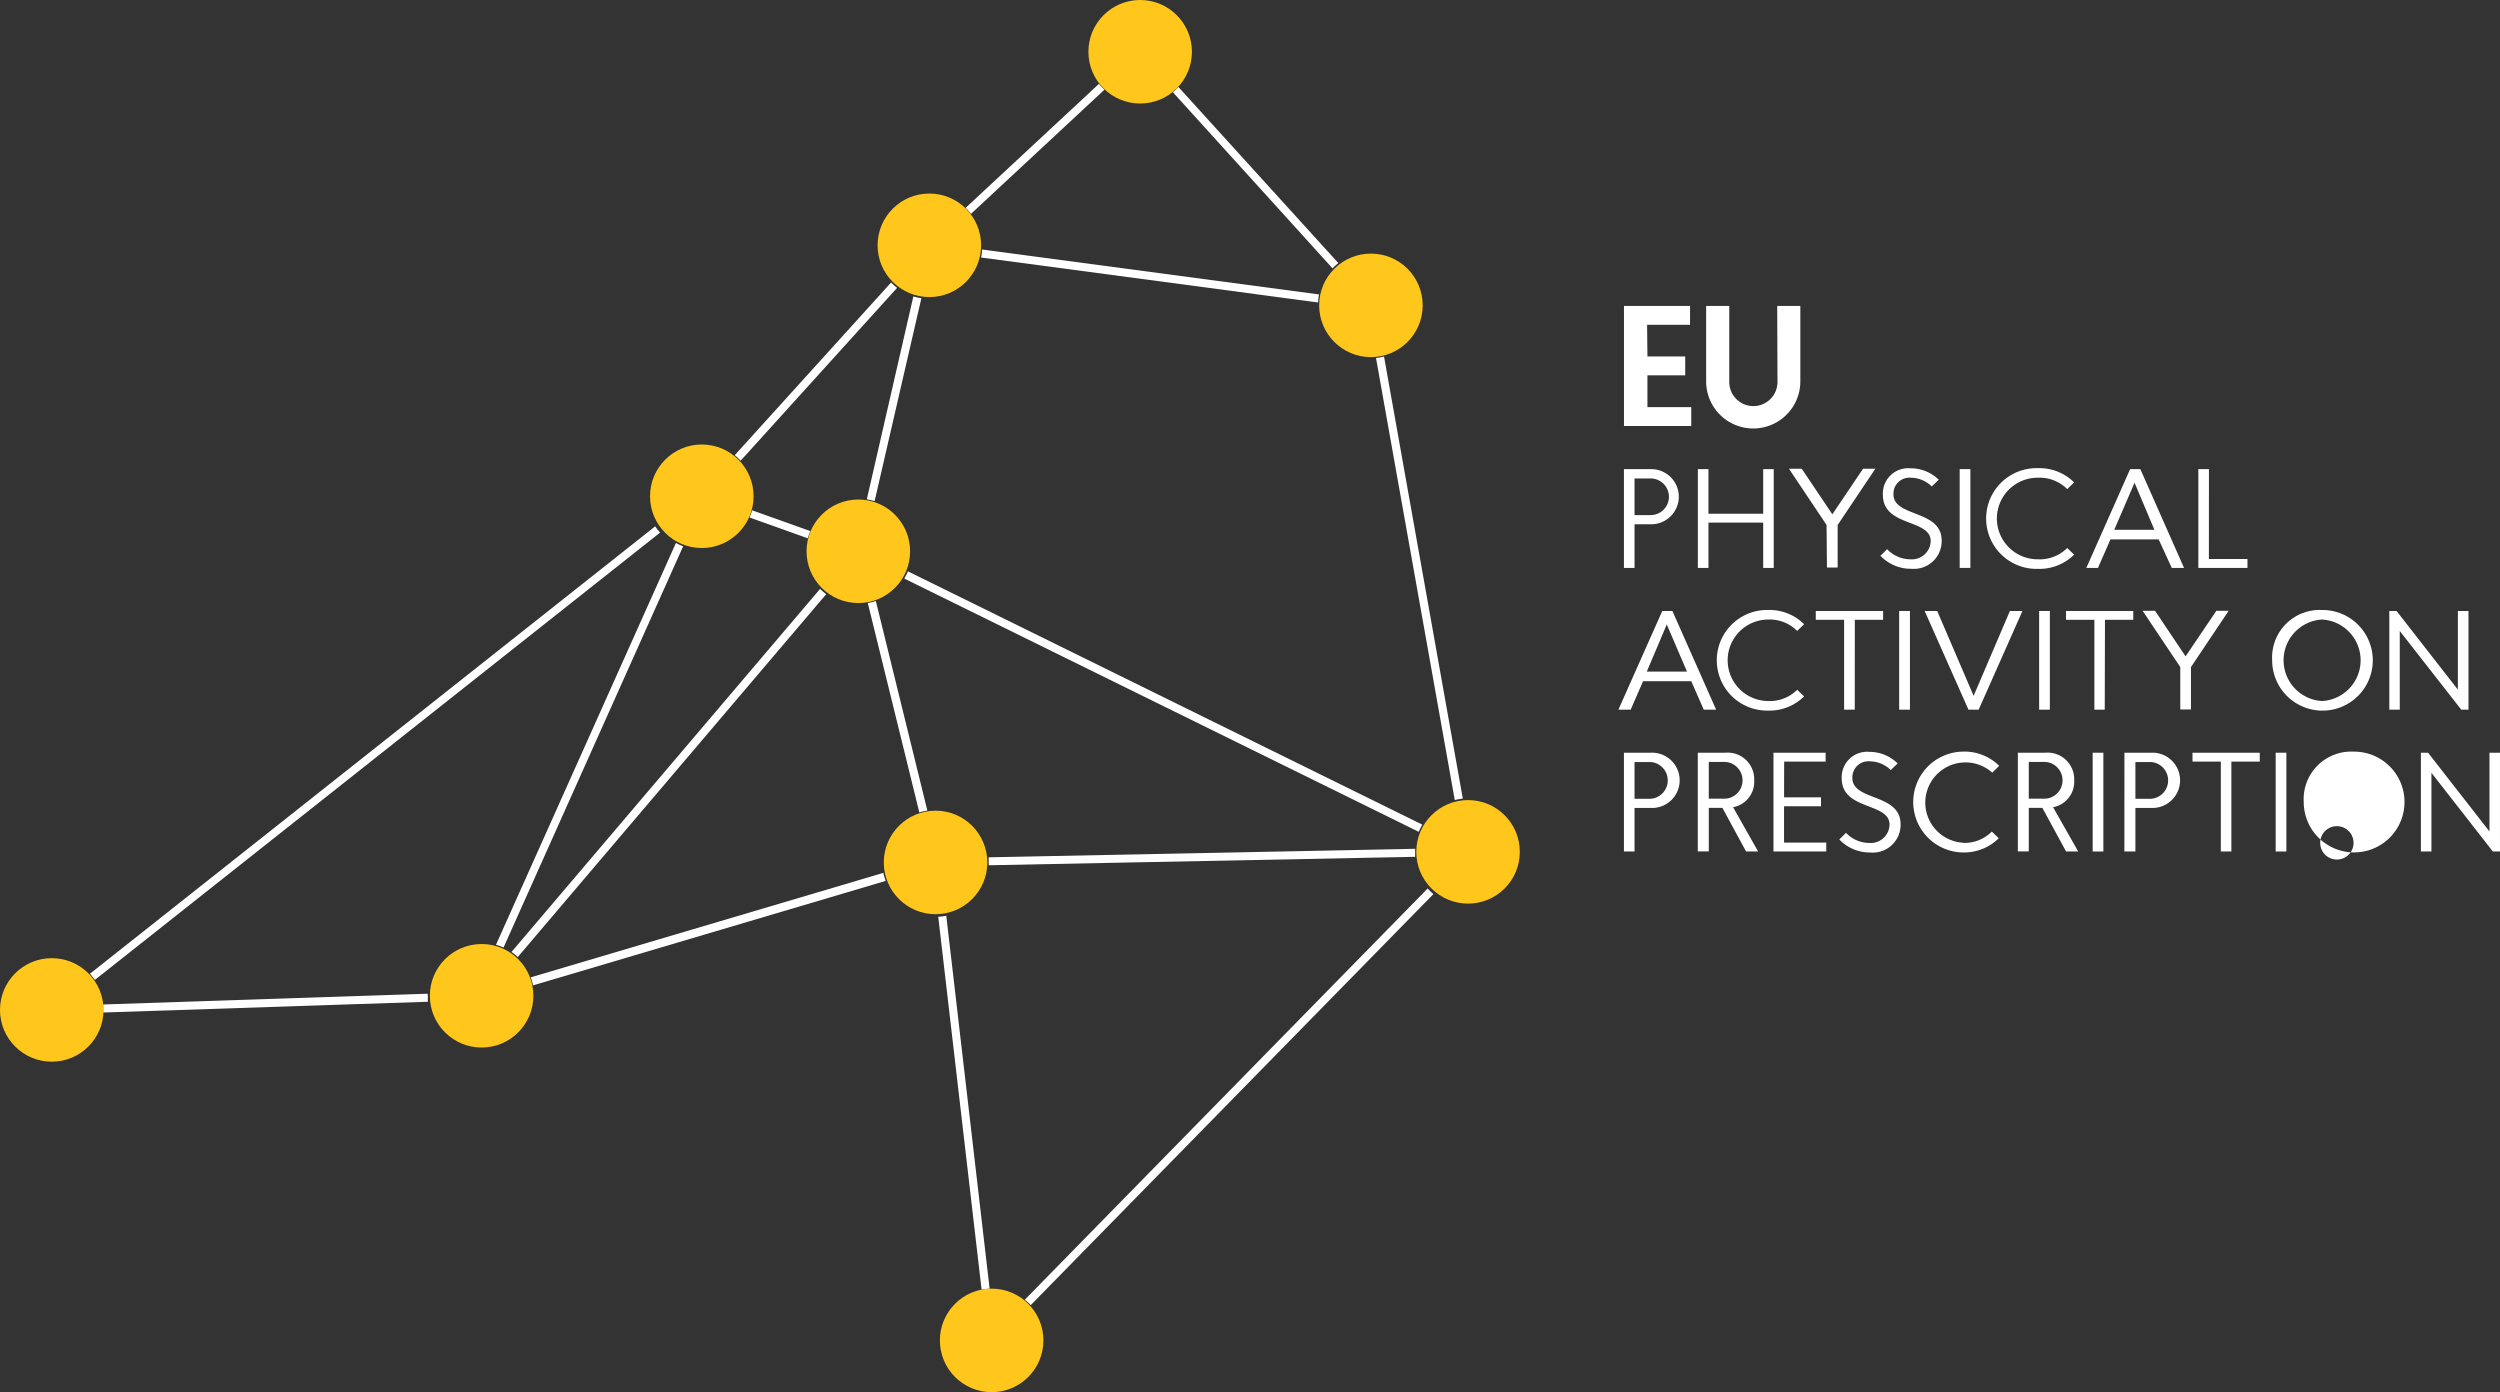 <svg xmlns="http://www.w3.org/2000/svg" width="173" height="96.336" viewBox="0 0 173 96.336">
  <rect x="0" y="0" width="173" height="96.336" fill="#333333" stroke="none"/>
  <g id="logo_baltas" transform="translate(0 0)">
    <g id="EUPAP" transform="translate(0 0)">
      <path id="Path_263" data-name="Path 263" d="M202.624,41.348h2.614v1.307h-2.614v2.2h3.031v1.307H201V37.85h4.572v1.307H202.6Z" transform="translate(-88.621 -16.681)" fill="#fff"/>
      <path id="Path_264" data-name="Path 264" d="M216.077,37.85h1.6v5.223a3.259,3.259,0,1,1-6.518,0V37.85h1.6v5.223a1.669,1.669,0,1,0,3.337,0Z" transform="translate(-93.094 -16.681)" fill="#fff"/>
      <path id="Path_265" data-name="Path 265" d="M201,58.05h1.846a1.908,1.908,0,1,1,0,3.815h-1.112v3.02H201Zm1.846.645h-1.112v2.536h1.112a1.268,1.268,0,1,0,0-2.536Z" transform="translate(-88.624 -25.586)" fill="#fff"/>
      <path id="Path_266" data-name="Path 266" d="M210.874,61.137h3.788V58.05h.729v6.835h-.729V61.749h-3.788v3.137h-.734V58.05h.734Z" transform="translate(-92.649 -25.586)" fill="#fff"/>
      <path id="Path_267" data-name="Path 267" d="M224.013,61.893,221.41,58h.884l2.119,3.154L226.538,58h.851l-2.609,3.893v2.942h-.74Z" transform="translate(-97.615 -25.564)" fill="#fff"/>
      <path id="Path_268" data-name="Path 268" d="M236.3,59.2a2.108,2.108,0,0,0-1.44-.606,1.112,1.112,0,0,0-1.212,1.151c0,1.6,3.337,1.046,3.337,3.2a1.924,1.924,0,0,1-2.1,1.952,2.9,2.9,0,0,1-2.136-.9l.462-.456a2.225,2.225,0,0,0,1.607.7,1.3,1.3,0,0,0,1.407-1.263c0-1.552-3.309-.962-3.309-3.2a1.752,1.752,0,0,1,1.891-1.835,2.781,2.781,0,0,1,1.974.79Z" transform="translate(-102.621 -25.537)" fill="#fff"/>
      <path id="Path_269" data-name="Path 269" d="M242.58,58.05h.74v6.835h-.74Z" transform="translate(-106.97 -25.586)" fill="#fff"/>
      <path id="Path_270" data-name="Path 270" d="M249.542,64.234a2.675,2.675,0,0,0,1.991-.784l.478.462a3.409,3.409,0,0,1-2.5.984,3.486,3.486,0,1,1,0-6.969,3.41,3.41,0,0,1,2.5.984l-.478.467a2.681,2.681,0,0,0-1.991-.79,2.823,2.823,0,1,0,0,5.645Z" transform="translate(-108.482 -25.53)" fill="#fff"/>
      <path id="Path_271" data-name="Path 271" d="M263.006,62.911h-3.337l-.862,1.974H258l3.031-6.835h.706l3.026,6.835h-.851Zm-3.076-.662h2.781l-1.374-3.259Z" transform="translate(-113.626 -25.586)" fill="#fff"/>
      <path id="Path_272" data-name="Path 272" d="M272.664,64.268h2.67v.617h-3.4V58.05h.734Z" transform="translate(-119.809 -25.586)" fill="#fff"/>
      <path id="Path_273" data-name="Path 273" d="M205.335,80.461H202l-.856,1.969h-.851l3.037-6.83h.7l3.026,6.83h-.856Zm-3.076-.667h2.781l-1.4-3.259Z" transform="translate(-88.3 -33.321)" fill="#fff"/>
      <path id="Path_274" data-name="Path 274" d="M216.1,81.78A2.692,2.692,0,0,0,218.091,81l.478.456a3.387,3.387,0,0,1-2.5.984,3.482,3.482,0,1,1,0-6.963,3.409,3.409,0,0,1,2.5.984l-.478.467a2.681,2.681,0,0,0-1.991-.79,2.82,2.82,0,1,0,0,5.64Z" transform="translate(-93.726 -33.267)" fill="#fff"/>
      <path id="Path_275" data-name="Path 275" d="M227.437,82.43H226.7V76.212H224.74V75.6H229.4v.612h-1.958Z" transform="translate(-99.088 -33.321)" fill="#fff"/>
      <path id="Path_276" data-name="Path 276" d="M235.09,75.6h.745v6.83h-.745Z" transform="translate(-103.667 -33.321)" fill="#fff"/>
      <path id="Path_277" data-name="Path 277" d="M241.937,82.43h-.706L238.2,75.6h.868l2.52,5.873L244.1,75.6h.868Z" transform="translate(-105.014 -33.321)" fill="#fff"/>
      <path id="Path_278" data-name="Path 278" d="M252.13,75.6h.74v6.83h-.74Z" transform="translate(-111.021 -33.321)" fill="#fff"/>
      <path id="Path_279" data-name="Path 279" d="M258.151,82.43h-.717V76.212H255.47V75.6h4.655v.612h-1.958Z" transform="translate(-112.503 -33.321)" fill="#fff"/>
      <path id="Path_280" data-name="Path 280" d="M267.608,79.473,265,75.58h.862l2.113,3.154,2.13-3.154h.851l-2.608,3.893V82.41h-.74Z" transform="translate(-116.733 -33.313)" fill="#fff"/>
      <path id="Path_281" data-name="Path 281" d="M284.564,75.477a3.482,3.482,0,1,1-3.448,3.482,3.293,3.293,0,0,1,3.448-3.482Zm0,6.3a2.824,2.824,0,0,0,0-5.64,2.825,2.825,0,0,0,0,5.64Z" transform="translate(-123.883 -33.265)" fill="#fff"/>
      <path id="Path_282" data-name="Path 282" d="M296.2,75.6l4.244,5.445V75.6h.734v6.83h-.5l-4.255-5.445V82.43H295.7V75.6Z" transform="translate(-130.359 -33.321)" fill="#fff"/>
      <path id="Path_283" data-name="Path 283" d="M201,93.138h1.846a1.913,1.913,0,1,1,0,3.821h-1.112v3.014H201Zm1.846.645h-1.112v2.542h1.112a1.274,1.274,0,0,0,0-2.542Z" transform="translate(-88.624 -41.05)" fill="#fff"/>
      <path id="Path_284" data-name="Path 284" d="M211.842,96.95h-.94v3.014h-.762v-6.83h1.913a1.841,1.841,0,0,1,1.991,1.913,1.785,1.785,0,0,1-1.463,1.858l1.735,3.065h-.834Zm.211-3.176H210.9v2.542h1.151a1.274,1.274,0,0,0,0-2.542Z" transform="translate(-92.653 -41.047)" fill="#fff"/>
      <path id="Path_285" data-name="Path 285" d="M220.244,96.227H222.8v.617h-2.558v2.514h2.92v.617H219.51V93.14h3.61v.617h-2.87Z" transform="translate(-96.786 -41.052)" fill="#fff"/>
      <path id="Path_286" data-name="Path 286" d="M231.219,94.284a2.108,2.108,0,0,0-1.446-.606,1.112,1.112,0,0,0-1.212,1.157c0,1.6,3.337,1.04,3.337,3.2a1.924,1.924,0,0,1-2.1,1.952,2.925,2.925,0,0,1-2.141-.9l.462-.462a2.225,2.225,0,0,0,1.607.7,1.3,1.3,0,0,0,1.407-1.268c0-1.552-3.309-.968-3.309-3.2a1.758,1.758,0,0,1,1.9-1.835,2.781,2.781,0,0,1,1.969.8Z" transform="translate(-100.377 -40.994)" fill="#fff"/>
      <path id="Path_287" data-name="Path 287" d="M240.2,99.317a2.664,2.664,0,0,0,1.991-.784l.478.462a3.409,3.409,0,0,1-2.5.984A3.49,3.49,0,0,1,240.2,93a3.409,3.409,0,0,1,2.5.984l-.478.473a2.781,2.781,0,1,0-1.991,4.85Z" transform="translate(-104.356 -40.989)" fill="#fff"/>
      <path id="Path_288" data-name="Path 288" d="M251.176,96.95h-.94v3.014h-.756v-6.83h1.908a1.841,1.841,0,0,1,1.991,1.913,1.785,1.785,0,0,1-1.463,1.858l1.741,3.065h-.84Zm.211-3.176h-1.151v2.542h1.151a1.274,1.274,0,0,0,0-2.542Z" transform="translate(-109.845 -41.047)" fill="#fff"/>
      <path id="Path_289" data-name="Path 289" d="M258.79,93.14h.74v6.835h-.74Z" transform="translate(-113.977 -41.052)" fill="#fff"/>
      <path id="Path_290" data-name="Path 290" d="M262.74,93.138h1.841a1.913,1.913,0,1,1,0,3.821H263.5v3.014h-.762Zm1.841.645H263.5v2.542h1.079a1.274,1.274,0,0,0,0-2.542Z" transform="translate(-115.73 -41.05)" fill="#fff"/>
      <path id="Path_291" data-name="Path 291" d="M273.9,99.975h-.729V93.757H271.21V93.14h4.655v.617H273.9Z" transform="translate(-119.489 -41.052)" fill="#fff"/>
      <path id="Path_292" data-name="Path 292" d="M281.56,93.14h.74v6.835h-.74Z" transform="translate(-124.083 -41.052)" fill="#fff"/>
      <path id="Path_293" data-name="Path 293" d="M288.493,93a3.487,3.487,0,1,1-3.448,3.487A3.293,3.293,0,0,1,288.493,93Zm0,6.307a1.154,1.154,0,1,0,0,.011Z" transform="translate(-125.627 -40.987)" fill="#fff"/>
      <path id="Path_294" data-name="Path 294" d="M300.125,93.14l4.249,5.451V93.14h.728v6.835h-.495l-4.249-5.445v5.445h-.729V93.14Z" transform="translate(-132.103 -41.052)" fill="#fff"/>
      <path id="Path_295" data-name="Path 295" d="M107.41,74.469l3.565,14.488a4.236,4.236,0,0,1,.556-.128l-3.565-14.5a3.662,3.662,0,0,1-.556.139Z" transform="translate(-47.358 -32.74)" fill="#fff"/>
      <path id="Path_296" data-name="Path 296" d="M119.863,19.429l9.238-8.593a3.755,3.755,0,0,1-.378-.406l-9.233,8.587A3.275,3.275,0,0,1,119.863,19.429Z" transform="translate(-52.673 -4.629)" fill="#fff"/>
      <path id="Path_297" data-name="Path 297" d="M145.14,11.187l11.046,12.186a3.561,3.561,0,0,1,.4-.367L145.518,10.82a4.122,4.122,0,0,1-.378.367Z" transform="translate(-63.974 -4.802)" fill="#fff"/>
      <path id="Path_298" data-name="Path 298" d="M96.975,64.6l-4.027-1.44a3.479,3.479,0,0,1-.178.5L96.808,65.1A3.109,3.109,0,0,1,96.975,64.6Z" transform="translate(-40.903 -27.848)" fill="#fff"/>
      <path id="Path_299" data-name="Path 299" d="M122.256,106v.206l29.511-.584v-.556l-29.516.59C122.25,105.771,122.256,105.888,122.256,106Z" transform="translate(-53.838 -46.33)" fill="#fff"/>
      <path id="Path_300" data-name="Path 300" d="M111.79,71.141l35.6,17.525a3.752,3.752,0,0,1,.25-.495L112.04,70.64A4.205,4.205,0,0,1,111.79,71.141Z" transform="translate(-49.213 -31.104)" fill="#fff"/>
      <path id="Path_301" data-name="Path 301" d="M91.326,47.276l10.829-11.963a2.9,2.9,0,0,1-.412-.373L90.92,46.892a3.773,3.773,0,0,1,.406.384Z" transform="translate(-40.076 -15.393)" fill="#fff"/>
      <path id="Path_302" data-name="Path 302" d="M175.751,74.72a4.479,4.479,0,0,1,.556-.1l-5.451-30.59a4.379,4.379,0,0,1-.556.1Z" transform="translate(-75.081 -19.357)" fill="#fff"/>
      <path id="Path_303" data-name="Path 303" d="M84.627,72.76,63.27,97.888a3.735,3.735,0,0,1,.434.35L85.05,73.127A3.341,3.341,0,0,1,84.627,72.76Z" transform="translate(-27.875 -32.011)" fill="#fff"/>
      <path id="Path_304" data-name="Path 304" d="M35.293,123l-22.453.745v.556l22.47-.745a2.985,2.985,0,0,1,0-.389A.531.531,0,0,1,35.293,123Z" transform="translate(-5.699 -54.235)" fill="#fff"/>
      <path id="Path_305" data-name="Path 305" d="M116.686,113.06a3.707,3.707,0,0,1-.556.067l3,25.8a4.6,4.6,0,0,1,.556-.061Z" transform="translate(-51.204 -49.688)" fill="#fff"/>
      <path id="Path_306" data-name="Path 306" d="M144.737,33.989,121.422,30.88a3.542,3.542,0,0,1-.072.556l23.321,3.109A3.543,3.543,0,0,1,144.737,33.989Z" transform="translate(-53.459 -13.614)" fill="#fff"/>
      <path id="Path_307" data-name="Path 307" d="M73.823,67.07,61.37,94.879a3.243,3.243,0,0,1,.523.189L74.323,67.3A3.719,3.719,0,0,1,73.823,67.07Z" transform="translate(-27.049 -29.498)" fill="#fff"/>
      <path id="Path_308" data-name="Path 308" d="M65.64,115.23a3.237,3.237,0,0,1,.161.556l24.405-7.23a3.482,3.482,0,0,1-.161-.556Z" transform="translate(-28.915 -47.598)" fill="#fff"/>
      <path id="Path_309" data-name="Path 309" d="M154.611,109.66,126.73,138.12a3.275,3.275,0,0,1,.412.373l27.865-28.443A3.729,3.729,0,0,1,154.611,109.66Z" transform="translate(-55.815 -48.179)" fill="#fff"/>
      <path id="Path_310" data-name="Path 310" d="M50.645,65.424a3.643,3.643,0,0,1-.339-.434L11.19,95.952a4.094,4.094,0,0,1,.339.428Z" transform="translate(-4.966 -28.569)" fill="#fff"/>
      <path id="Path_311" data-name="Path 311" d="M107.829,50.826l3.237-14.044a3.6,3.6,0,0,1-.556-.122L107.29,50.7A4.02,4.02,0,0,1,107.829,50.826Z" transform="translate(-47.306 -16.148)" fill="#fff"/>
      <ellipse id="Ellipse_43" data-name="Ellipse 43" cx="3.582" cy="3.582" rx="3.582" ry="3.582" transform="translate(75.317)" fill="#ffc71b"/>
      <ellipse id="Ellipse_44" data-name="Ellipse 44" cx="3.582" cy="3.582" rx="3.582" ry="3.582" transform="translate(60.729 13.393)" fill="#ffc71b"/>
      <ellipse id="Ellipse_45" data-name="Ellipse 45" cx="3.582" cy="3.582" rx="3.582" ry="3.582" transform="translate(91.286 17.549)" fill="#ffc71b"/>
      <ellipse id="Ellipse_46" data-name="Ellipse 46" cx="3.582" cy="3.582" rx="3.582" ry="3.582" transform="translate(44.983 30.759)" fill="#ffc71b"/>
      <ellipse id="Ellipse_47" data-name="Ellipse 47" cx="3.582" cy="3.582" rx="3.582" ry="3.582" transform="translate(55.814 34.567)" fill="#ffc71b"/>
      <ellipse id="Ellipse_48" data-name="Ellipse 48" cx="3.582" cy="3.582" rx="3.582" ry="3.582" transform="translate(61.159 56.099)" fill="#ffc71b"/>
      <ellipse id="Ellipse_49" data-name="Ellipse 49" cx="3.582" cy="3.582" rx="3.582" ry="3.582" transform="translate(29.746 65.326)" fill="#ffc71b"/>
      <ellipse id="Ellipse_50" data-name="Ellipse 50" cx="3.582" cy="3.582" rx="3.582" ry="3.582" transform="translate(0 66.305)" fill="#ffc71b"/>
      <ellipse id="Ellipse_51" data-name="Ellipse 51" cx="3.582" cy="3.582" rx="3.582" ry="3.582" transform="translate(65.04 89.173)" fill="#ffc71b"/>
      <ellipse id="Ellipse_52" data-name="Ellipse 52" cx="3.582" cy="3.582" rx="3.582" ry="3.582" transform="translate(98.007 55.366)" fill="#ffc71b"/>
    </g>
  </g>
</svg>
